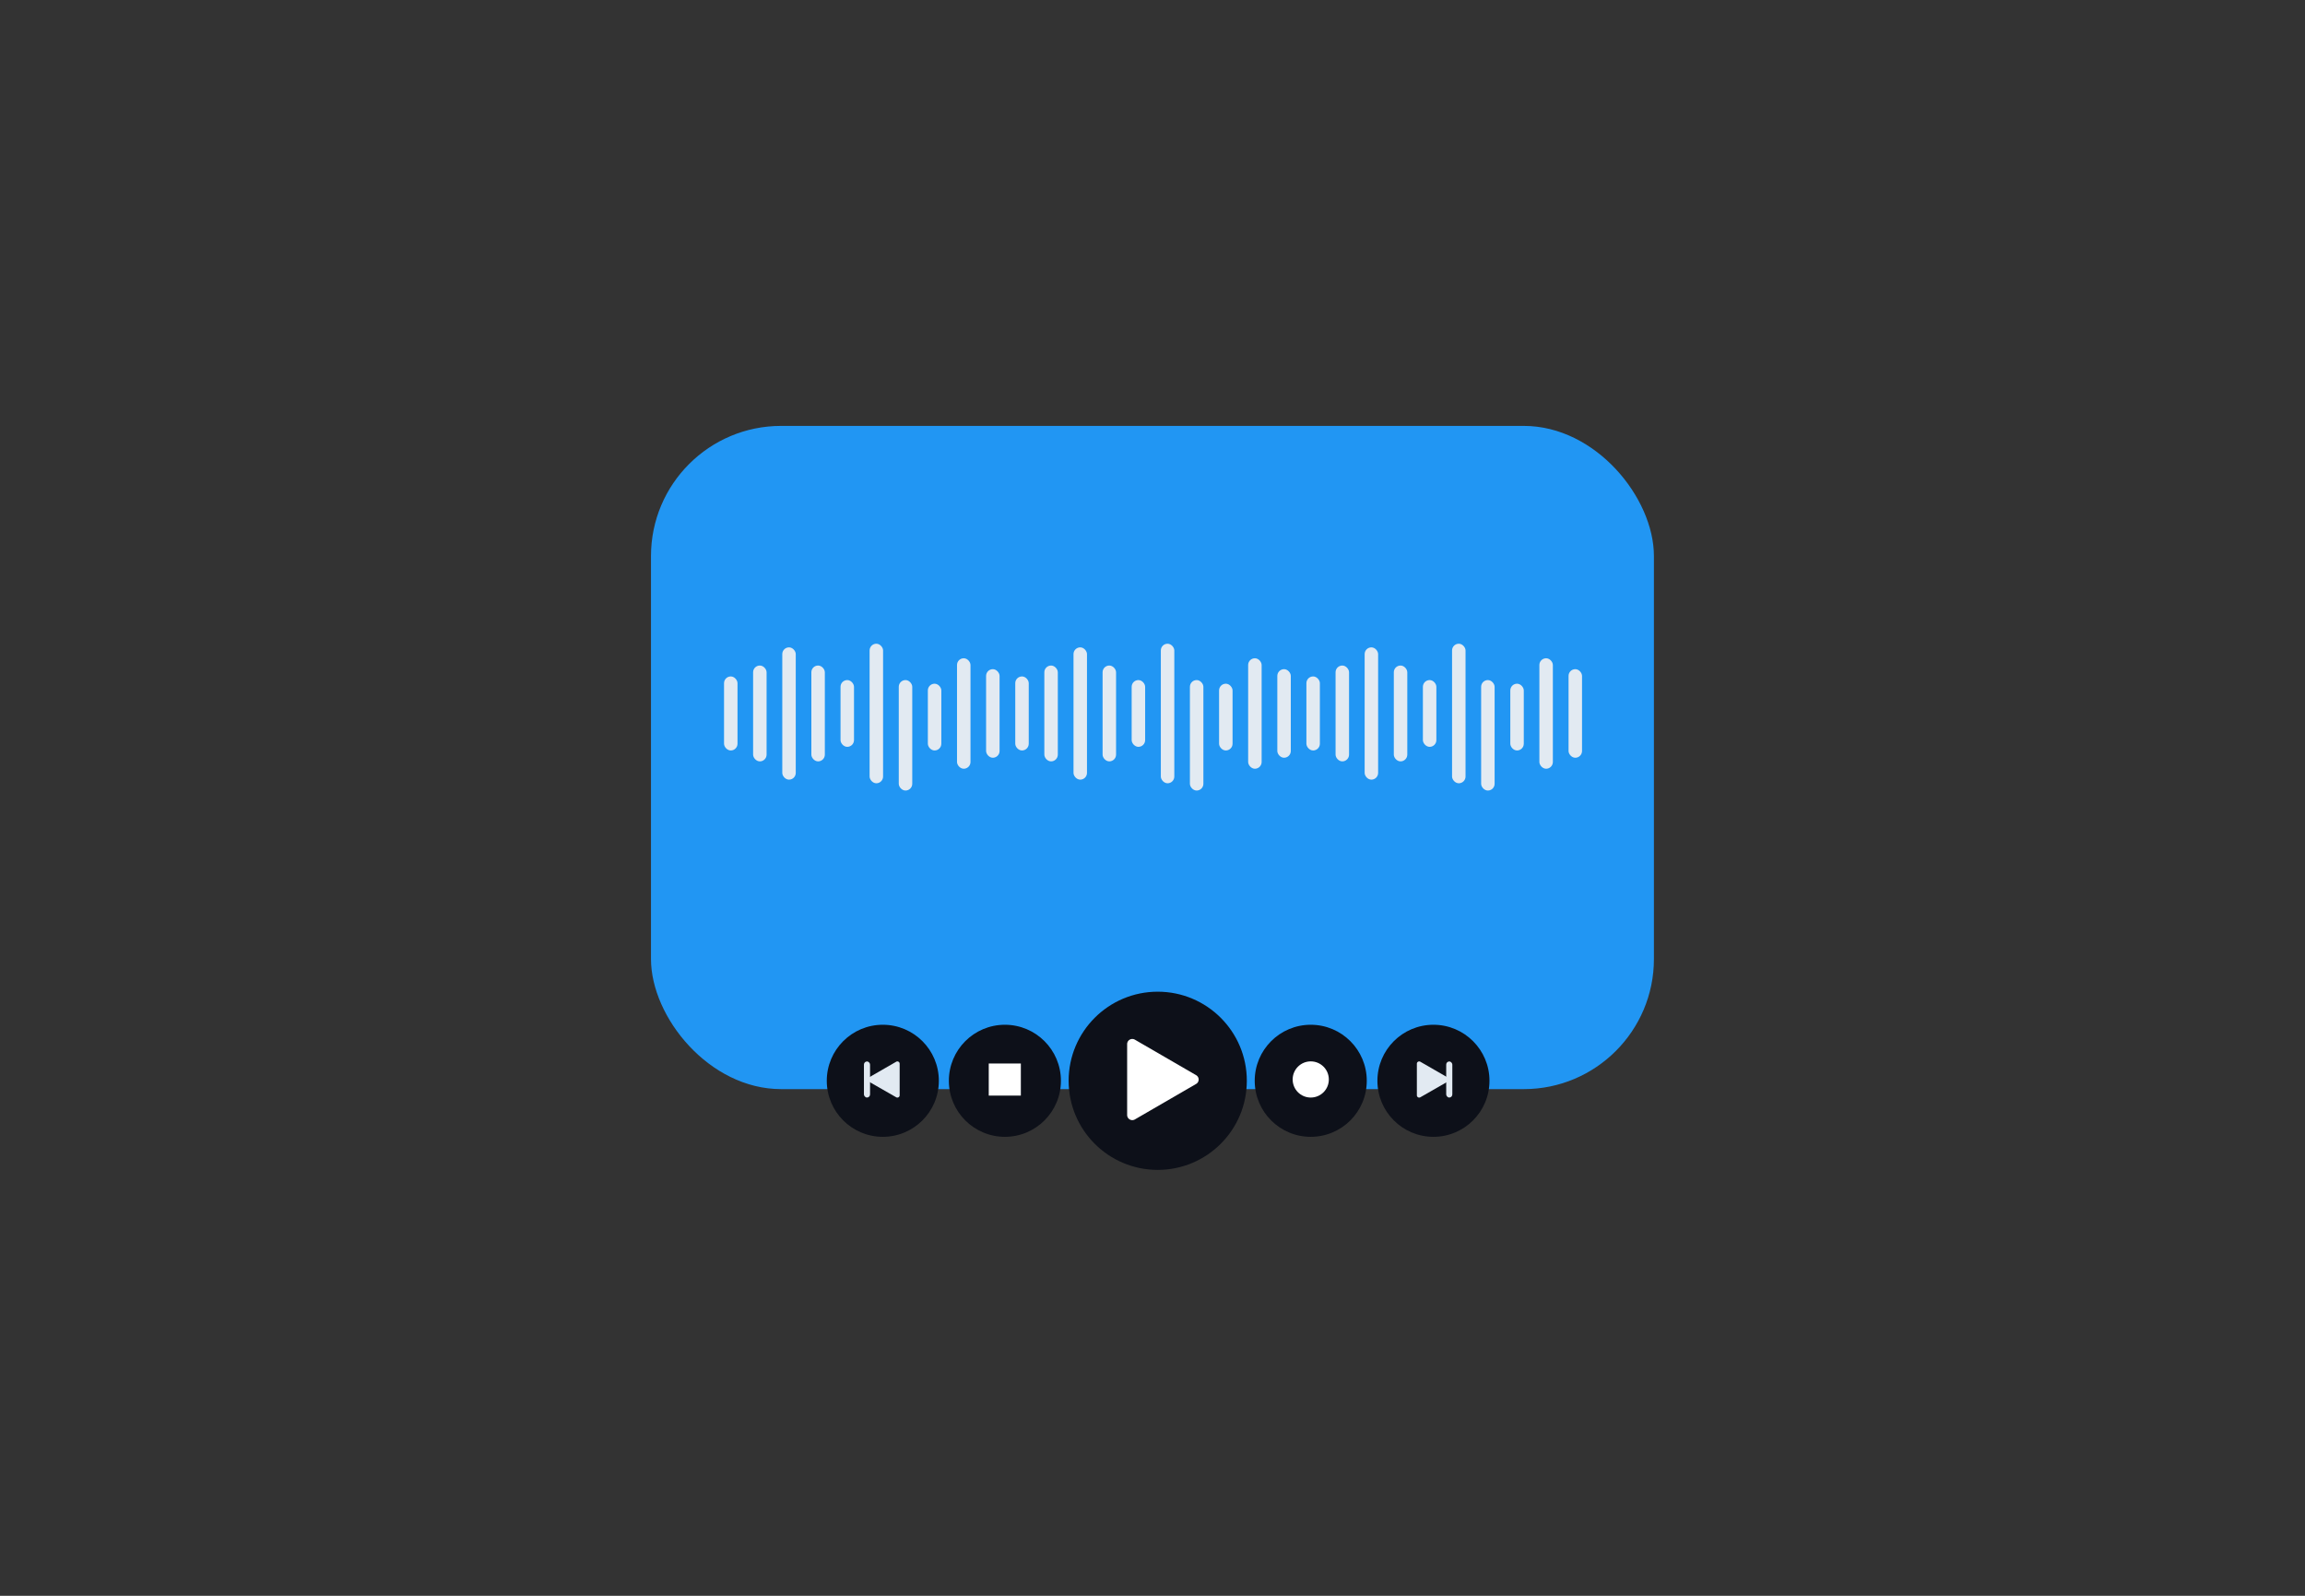 <svg id="Layer_1" data-name="Layer 1" xmlns="http://www.w3.org/2000/svg" viewBox="0 0 260 180"><rect x="0" y="0" width="260" height="180" fill="#333333" stroke="none"/><title>Flat Web Illustrations Pack - Scene 26</title><rect x="73.43" y="48.04" width="113.13" height="74.81" rx="14.68" fill="#2196F3"/><circle cx="130.59" cy="121.91" r="10.05" fill="#0d1019"/><rect x="81.67" y="76.3" width="1.52" height="8.35" rx="0.76" fill="#e2eaf2"/><rect x="84.95" y="75.07" width="1.52" height="10.81" rx="0.76" fill="#e2eaf2"/><rect x="88.24" y="73.02" width="1.52" height="14.92" rx="0.76" fill="#e2eaf2"/><rect x="91.52" y="75.07" width="1.52" height="10.81" rx="0.76" fill="#e2eaf2"/><rect x="94.81" y="76.71" width="1.52" height="7.53" rx="0.76" fill="#e2eaf2"/><rect x="98.09" y="72.61" width="1.52" height="15.74" rx="0.76" fill="#e2eaf2"/><rect x="111.23" y="75.48" width="1.52" height="9.99" rx="0.76" fill="#e2eaf2"/><rect x="101.38" y="76.71" width="1.52" height="12.46" rx="0.76" fill="#e2eaf2"/><rect x="107.95" y="74.25" width="1.52" height="12.46" rx="0.76" fill="#e2eaf2"/><rect x="104.66" y="77.12" width="1.52" height="7.53" rx="0.76" fill="#e2eaf2"/><rect x="114.52" y="76.3" width="1.52" height="8.35" rx="0.76" fill="#e2eaf2"/><rect x="117.8" y="75.07" width="1.52" height="10.81" rx="0.76" fill="#e2eaf2"/><rect x="121.09" y="73.02" width="1.52" height="14.92" rx="0.76" fill="#e2eaf2"/><rect x="124.37" y="75.07" width="1.52" height="10.81" rx="0.76" fill="#e2eaf2"/><rect x="127.65" y="76.71" width="1.52" height="7.53" rx="0.76" fill="#e2eaf2"/><rect x="130.94" y="72.61" width="1.52" height="15.74" rx="0.76" fill="#e2eaf2"/><rect x="144.08" y="75.48" width="1.52" height="9.99" rx="0.76" fill="#e2eaf2"/><rect x="134.22" y="76.71" width="1.52" height="12.46" rx="0.76" fill="#e2eaf2"/><rect x="140.79" y="74.25" width="1.52" height="12.46" rx="0.76" fill="#e2eaf2"/><rect x="137.51" y="77.12" width="1.52" height="7.53" rx="0.76" fill="#e2eaf2"/><rect x="147.36" y="76.3" width="1.52" height="8.35" rx="0.76" fill="#e2eaf2"/><rect x="150.65" y="75.07" width="1.52" height="10.81" rx="0.76" fill="#e2eaf2"/><rect x="153.93" y="73.02" width="1.52" height="14.92" rx="0.76" fill="#e2eaf2"/><rect x="157.22" y="75.07" width="1.52" height="10.81" rx="0.76" fill="#e2eaf2"/><rect x="160.5" y="76.71" width="1.52" height="7.53" rx="0.76" fill="#e2eaf2"/><rect x="163.79" y="72.61" width="1.52" height="15.74" rx="0.76" fill="#e2eaf2"/><rect x="176.93" y="75.48" width="1.52" height="9.99" rx="0.76" fill="#e2eaf2"/><rect x="167.07" y="76.71" width="1.52" height="12.46" rx="0.76" fill="#e2eaf2"/><rect x="173.64" y="74.25" width="1.52" height="12.46" rx="0.76" fill="#e2eaf2"/><rect x="170.36" y="77.12" width="1.52" height="7.53" rx="0.76" fill="#e2eaf2"/><circle cx="147.85" cy="121.91" r="6.32" fill="#0d1019"/><circle cx="99.58" cy="121.91" r="6.32" fill="#0d1019"/><path d="M134.91,121.27l-6.9-4a.58.58,0,0,0-.87.5v8a.58.58,0,0,0,.87.5l6.9-4A.57.57,0,0,0,134.91,121.27Z" fill="#fff"/><path d="M98,121.54l3.09-1.78a.26.26,0,0,1,.39.22v3.57a.26.26,0,0,1-.39.22L98,122A.26.26,0,0,1,98,121.54Z" fill="#e2eaf2"/><circle cx="147.85" cy="121.76" r="2.04" fill="#fff"/><circle cx="113.35" cy="121.91" r="6.32" fill="#0d1019"/><rect x="111.53" y="119.96" width="3.62" height="3.62" fill="#fff"/><rect x="97.45" y="119.73" width="0.69" height="4.07" rx="0.35" fill="#e2eaf2"/><circle cx="161.69" cy="121.91" r="6.32" fill="#0d1019"/><path d="M163.3,121.54l-3.09-1.78a.26.26,0,0,0-.39.22v3.57a.26.26,0,0,0,.39.22L163.3,122A.26.26,0,0,0,163.3,121.54Z" fill="#e2eaf2"/><rect x="163.12" y="119.73" width="0.69" height="4.07" rx="0.35" transform="translate(326.94 243.53) rotate(-180)" fill="#e2eaf2"/></svg>